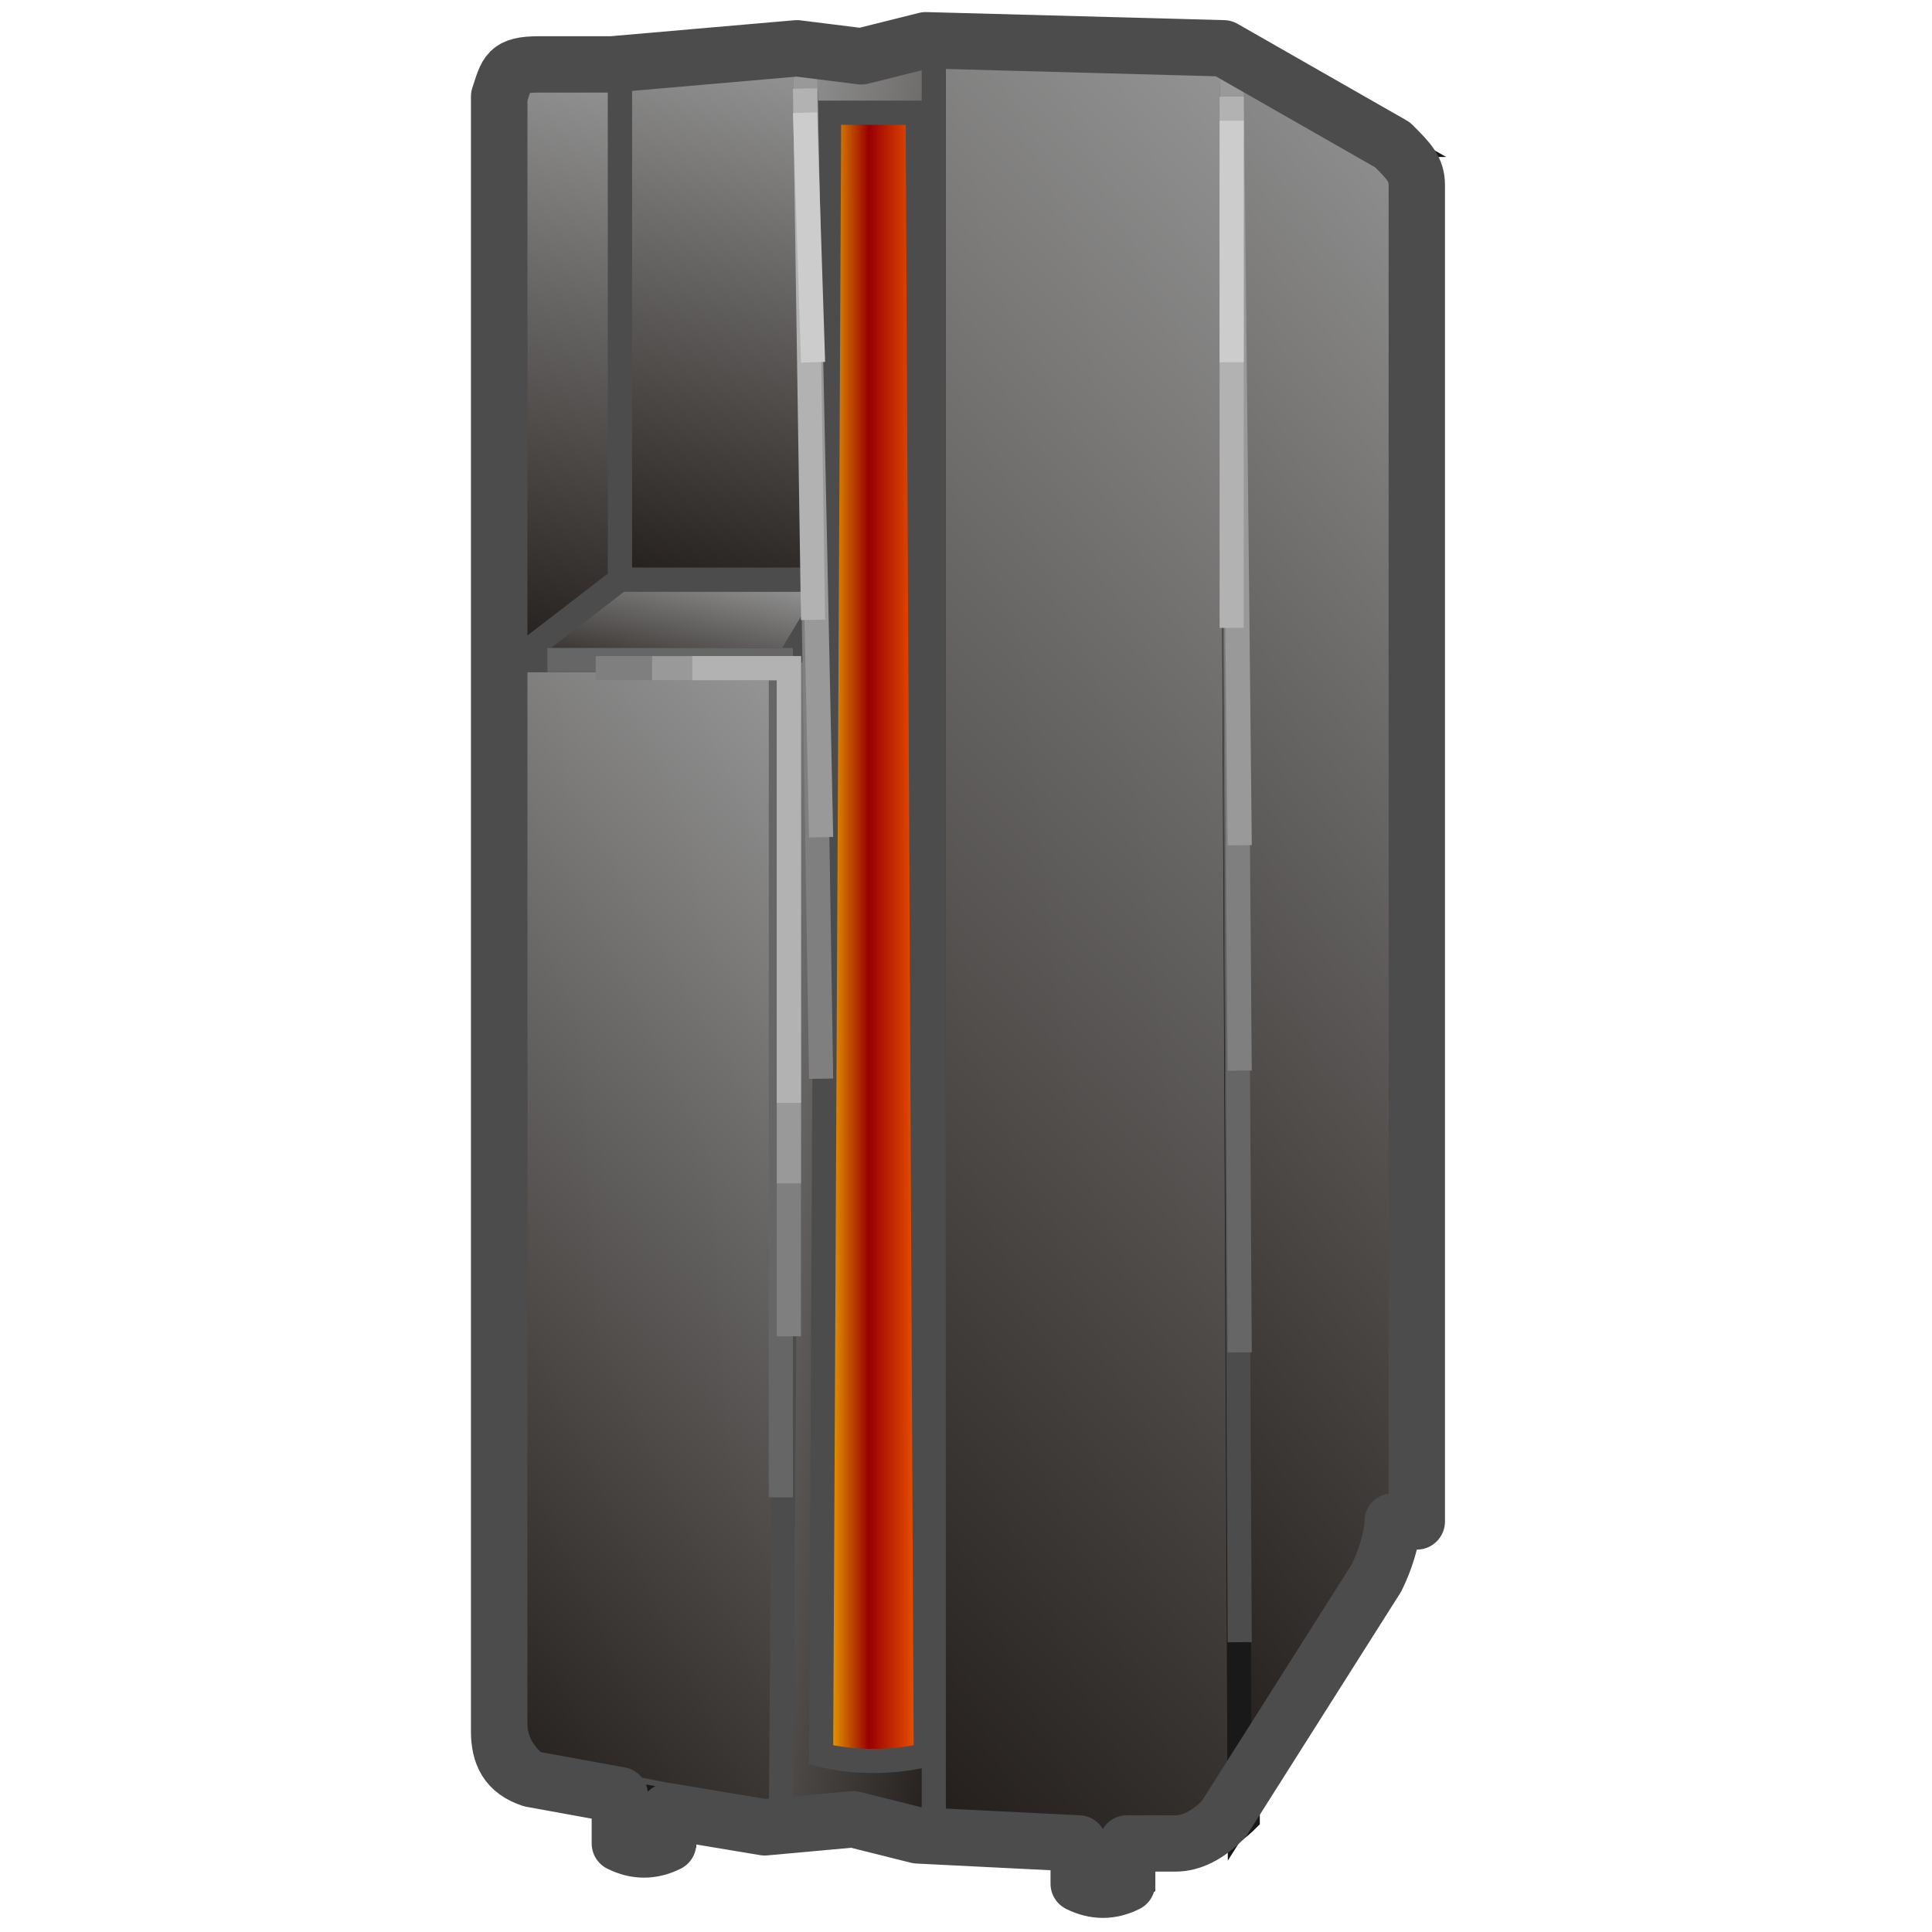 
<svg clip-rule="evenodd" fill-rule="evenodd" height=".24in"
     image-rendering="optimizeQuality" shape-rendering="geometricPrecision"
     text-rendering="geometricPrecision" viewBox="0 0 .24 .24" width=".24in"
     xmlns="http://www.w3.org/2000/svg"
     xmlns:xlink="http://www.w3.org/1999/xlink">
    <linearGradient id="a" gradientUnits="userSpaceOnUse" x1=".082" x2=".082"
                    y1=".223" y2=".229">
        <stop offset="0" stop-color="#1f1a17"/>
        <stop offset="1" stop-color="#999"/>
    </linearGradient>
    <linearGradient id="b" gradientUnits="userSpaceOnUse" x1=".14"
                    x2=".14" xlink:href="#a" y1=".229" y2=".235"/>
    <linearGradient id="c" gradientUnits="userSpaceOnUse" x1=".102"
                    x2=".115" y1=".116" y2=".116">
        <stop offset="0" stop-color="#fc0"/>
        <stop offset=".459" stop-color="#900"/>
        <stop offset="1" stop-color="#f60"/>
    </linearGradient>
    <linearGradient id="d" gradientUnits="userSpaceOnUse" x1=".104"
                    x2=".226" xlink:href="#a" y1=".17" y2=".063"/>
    <linearGradient id="e" gradientUnits="userSpaceOnUse" x1=".036"
                    x2=".125" xlink:href="#a" y1=".197" y2=".112"/>
    <linearGradient id="f" gradientUnits="userSpaceOnUse" x1=".069"
                    x2=".202" xlink:href="#a" y1=".18" y2=".054"/>
    <linearGradient id="g" gradientUnits="userSpaceOnUse" x1=".08"
                    x2=".097" xlink:href="#a" y1=".074" y2=".006"/>
    <linearGradient id="h" gradientUnits="userSpaceOnUse" x1=".08"
                    x2=".084" xlink:href="#a" y1=".087" y2=".069"/>
    <linearGradient id="i" gradientUnits="userSpaceOnUse" x1=".061"
                    x2=".079" xlink:href="#a" y1=".082" y2=".008"/>
    <linearGradient id="j" gradientUnits="userSpaceOnUse" x1=".133"
                    x2=".081" xlink:href="#a" y1=".121" y2=".113"/>
    <g stroke-width=".003">
        <path d="m.064.082.034 0-0.0.144-.03-.006c-.002-.001-.004-.003-.004-.006v-.133z"
              fill="url(#e)" stroke="#4c4c4c"/>
        <path d="m.116.005 0.0.223.033.001c.002-0.0.004-.001.006-.003l-.001-.22-.037-.001z"
              fill="url(#f)" stroke="#191919"/>
        <path d="m.174.018-.021-.012.001.22.019-.03c.001-.002.002-.005.002-.007l0-.166c-0-.002-.001-.004-.003-.005z"
              fill="url(#d)" stroke="#191919"/>
        <path d="m.097.227.011-.001.008.002-0-.223-.008.002-.008-.001.001.071-.003.005z"
              fill="url(#j)" stroke="#4c4c4c"/>
        <path d="m.103.014.011 0.0.001.204c-.004.001-.009.001-.013 0l.001-.204z"
              fill="url(#c)" stroke="#4c4c4c"/>
        <path d="m.064.082.013-.01.024-0.0 0.0.005-.003.005z"
              fill="url(#h)" stroke="#4c4c4c"/>
        <path d="m.077.008.023-.002.001.066-.024 0z"
              fill="url(#g)" stroke="#4c4c4c"/>
        <path d="m.064.012v.07l.013-.01 0-.065-.009-0c-.003-0-.005.001-.005.004z"
              fill="url(#i)" stroke="#4c4c4c"/>
        <path d="m.079.223.006.001 0.0.004c-.002 0-.004 0-.006-0z"
              fill="url(#a)" stroke="#191919"/>
        <path d="m.136.229 0.0.005c.002.001.004.001.006-0l0-.005-.007-0z"
              fill="url(#b)" stroke="#191919"/>
        <path d="m.068.082.029 0-0.0.104" fill="none"
              stroke="#666"/>
        <path d="m.074.083.024 0-0.0.083" fill="none"
              stroke="#7f7f7f"/>
        <path d="m.081.083.017 0-0.0.064" fill="none"
              stroke="#999"/>
        <path d="m.086.083.012 0-0.0.054" fill="none"
              stroke="#b2b2b2"/>
        <path d="m.153.006.001.198" fill="none" stroke="#4c4c4c"/>
        <path d="m.153.006.001.162" fill="none" stroke="#666"/>
        <path d="m.153.008.001.125" fill="none" stroke="#7f7f7f"/>
        <path d="m.153.009.001.096" fill="none" stroke="#999"/>
        <path d="m.153.012 0.0.066" fill="none" stroke="#b2b2b2"/>
        <path d="m.153.015 0.0.03" fill="none" stroke="#ccc"/>
        <path d="m.1.007.002.127" fill="none" stroke="#7f7f7f"/>
        <path d="m.1.008.002.096" fill="none" stroke="#999"/>
        <path d="m.1.011.001.066" fill="none" stroke="#b2b2b2"/>
        <path d="m.1.014.001.031" fill="none" stroke="#ccc"/>
    </g>
    <path d="m.176.189 0-.166c-0-.002-.001-.003-.003-.005l-.021-.012-.037-.001-.008.002-.008-.001-.023.002-.009-0c-.004 0-.004.001-.005.004v.203c0.0.003.001.005.004.006l.011.002 0.0.006c.002.001.004.001.006 0l-0-.004.012.002.011-.001.008.002.02.001 0.0.005c.002.001.004.001.006-0l0-.005h.006c.002-0.0.004-.001.006-.003l.019-.03c.001-.002.002-.005.002-.007z"
          fill="none" stroke="#4c4c4c" stroke-linecap="round"
          stroke-linejoin="round" stroke-width=".007"/>
</svg>